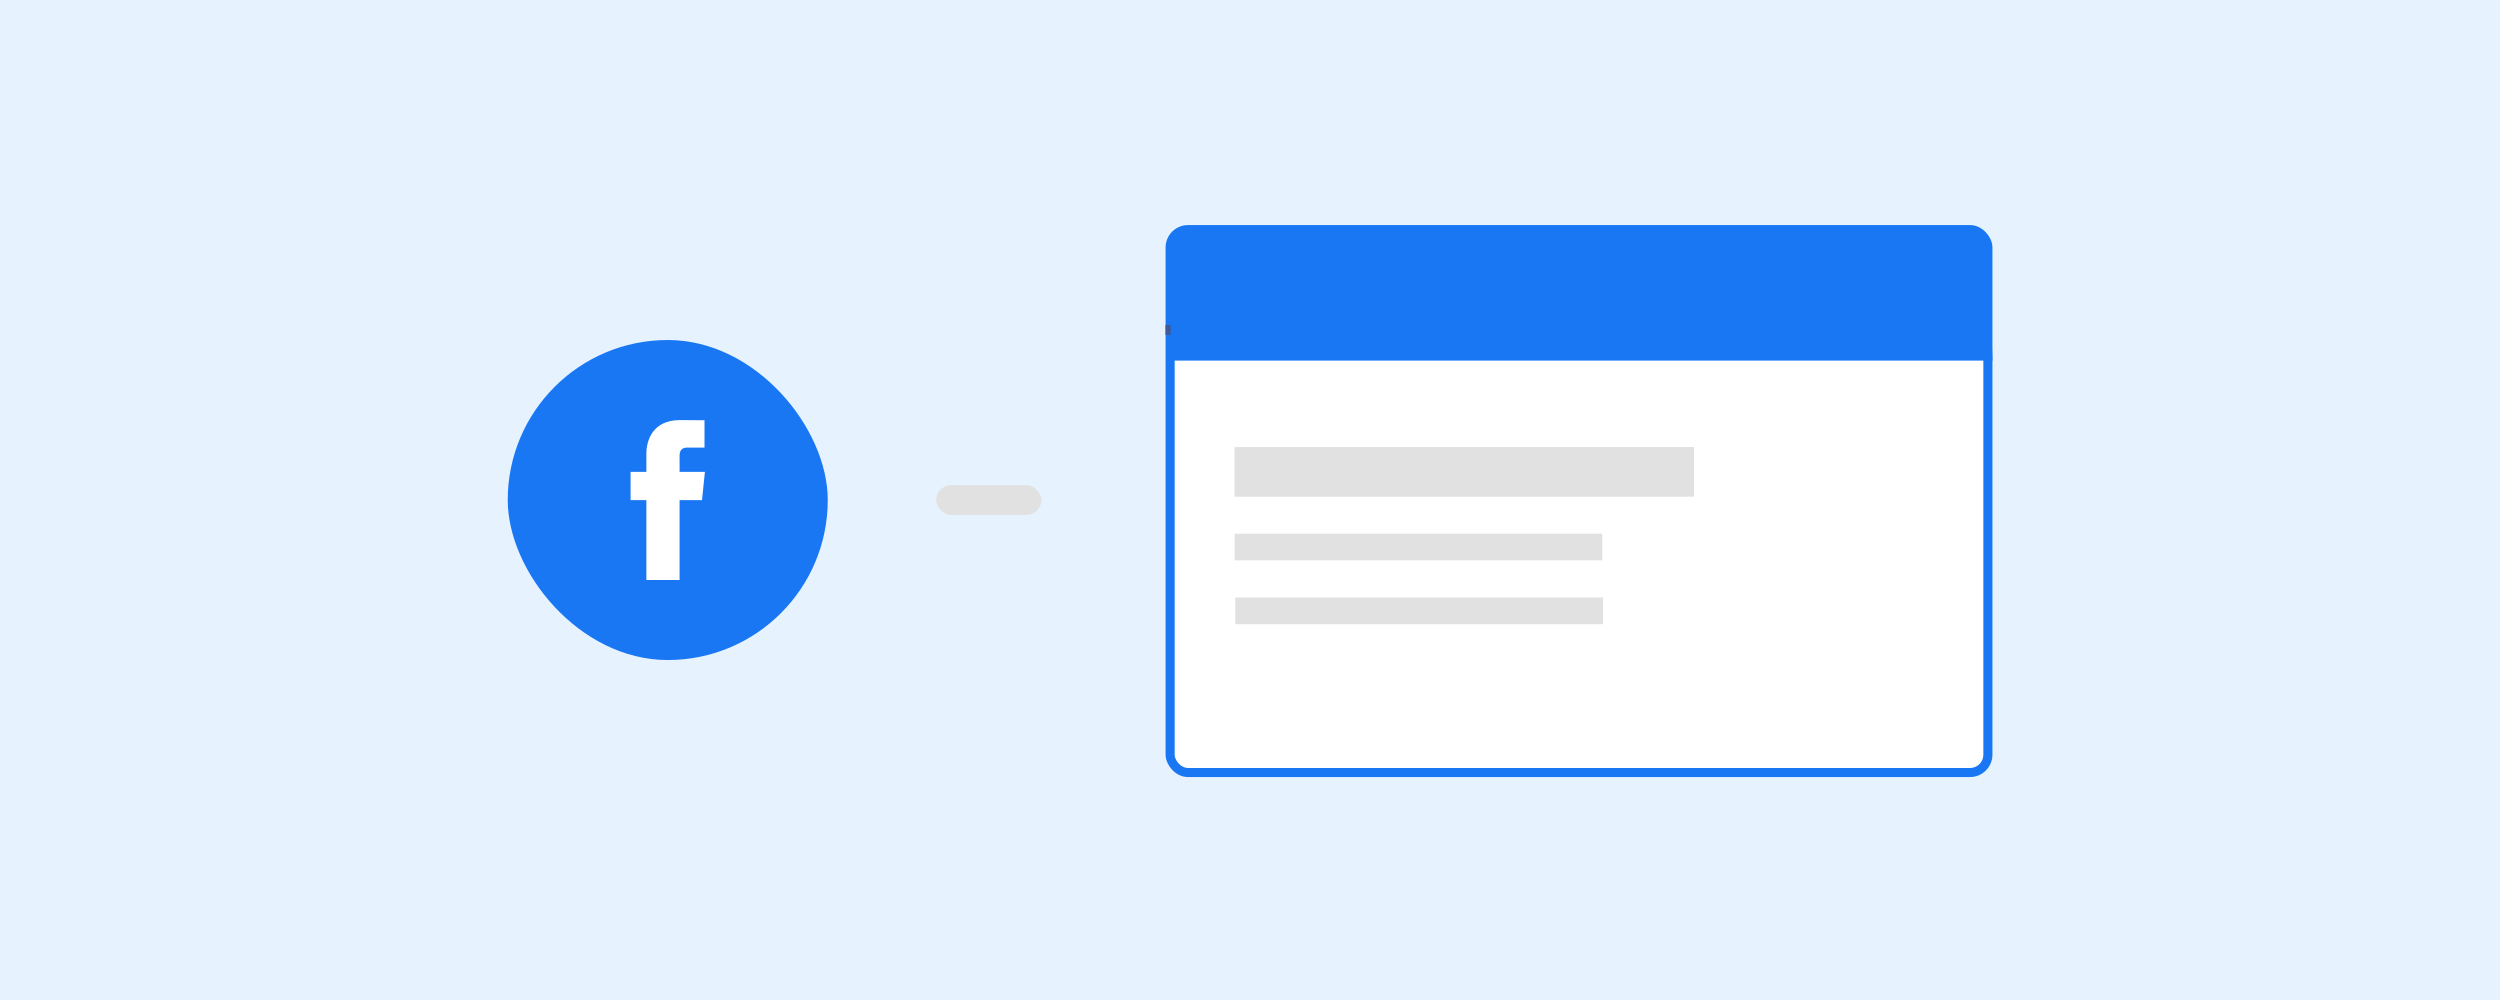 <?xml version="1.0" encoding="UTF-8" standalone="no"?><svg xmlns:svg="http://www.w3.org/2000/svg" xmlns="http://www.w3.org/2000/svg" width="250" height="100" viewBox="0 0 66.146 26.458"><g><rect width="66.146" height="26.458" fill="#e6f3ff" stroke-width="2.748" stroke-linejoin="round"/></g><g/><g transform="translate(0,-249.375)"><g transform="translate(-2.817,-0.19)"><g transform="translate(-1.077)"><g transform="translate(0,-0.083)"><rect y="258.644" x="17.328" height="8.467" width="8.467" ry="4.233" fill="#1977f3" stroke-width=".235" stroke-linecap="round" stroke-linejoin="round"/><path d="m 22.545,262.133 h -0.67 v -0.439 c 0,-0.165 0.109,-0.203 0.186,-0.203 0.077,0 0.473,0 0.473,0 v -0.725 l -0.651,-0.003 c -0.722,0 -0.887,0.541 -0.887,0.887 v 0.483 h -0.418 v 0.747 h 0.418 c 0,0.959 0,2.114 0,2.114 h 0.879 c 0,0 0,-1.167 0,-2.114 h 0.593 z" fill="#fff" stroke-width=".088"/></g><rect ry=".393" y="262.402" x="28.663" height=".786" width="2.786" fill="#e1e1e1" stroke-width=".214" stroke-linejoin="round"/><g transform="matrix(1.149,0,0,1.149,-5.016,-43.036)"><g transform="translate(18.804,2.665)"><g transform="translate(-0.261,0.701)"><g transform="matrix(0.861,0,0,0.861,4.477,32.057)"><rect width="21.871" height="14.52" x="13.565" y="260.768" ry=".478" fill="#fff" stroke="#1977f3" stroke-width=".243" stroke-linecap="round" stroke-linejoin="round"/><path d="m 13.442,263.452 h 21.782 v 0.134 -0.067" fill="none" stroke="#3e5b98" stroke-width=".265"/><path d="m 13.592,261.177 c 0.124,-0.203 0.293,-0.295 0.668,-0.398 h 10.307 l 10.474,0.026 0.401,0.403 0.117,3.063 H 24.567 13.575 Z" fill="#1977f3" stroke-width=".082" stroke-linecap="round" stroke-linejoin="round"/><rect ry="0" y="266.583" x="15.288" height="1.328" width="12.289" fill="#e1e1e1" stroke-width=".075" stroke-linecap="round" stroke-linejoin="round"/><rect ry="0" y="268.901" x="15.29" height=".713" width="9.832" fill="#e1e1e1" stroke-width=".049" stroke-linecap="round" stroke-linejoin="round"/><rect ry="0" y="270.608" x="15.308" height=".713" width="9.832" fill="#e1e1e1" stroke-width=".049" stroke-linecap="round" stroke-linejoin="round"/></g></g></g></g></g></g></g></svg>